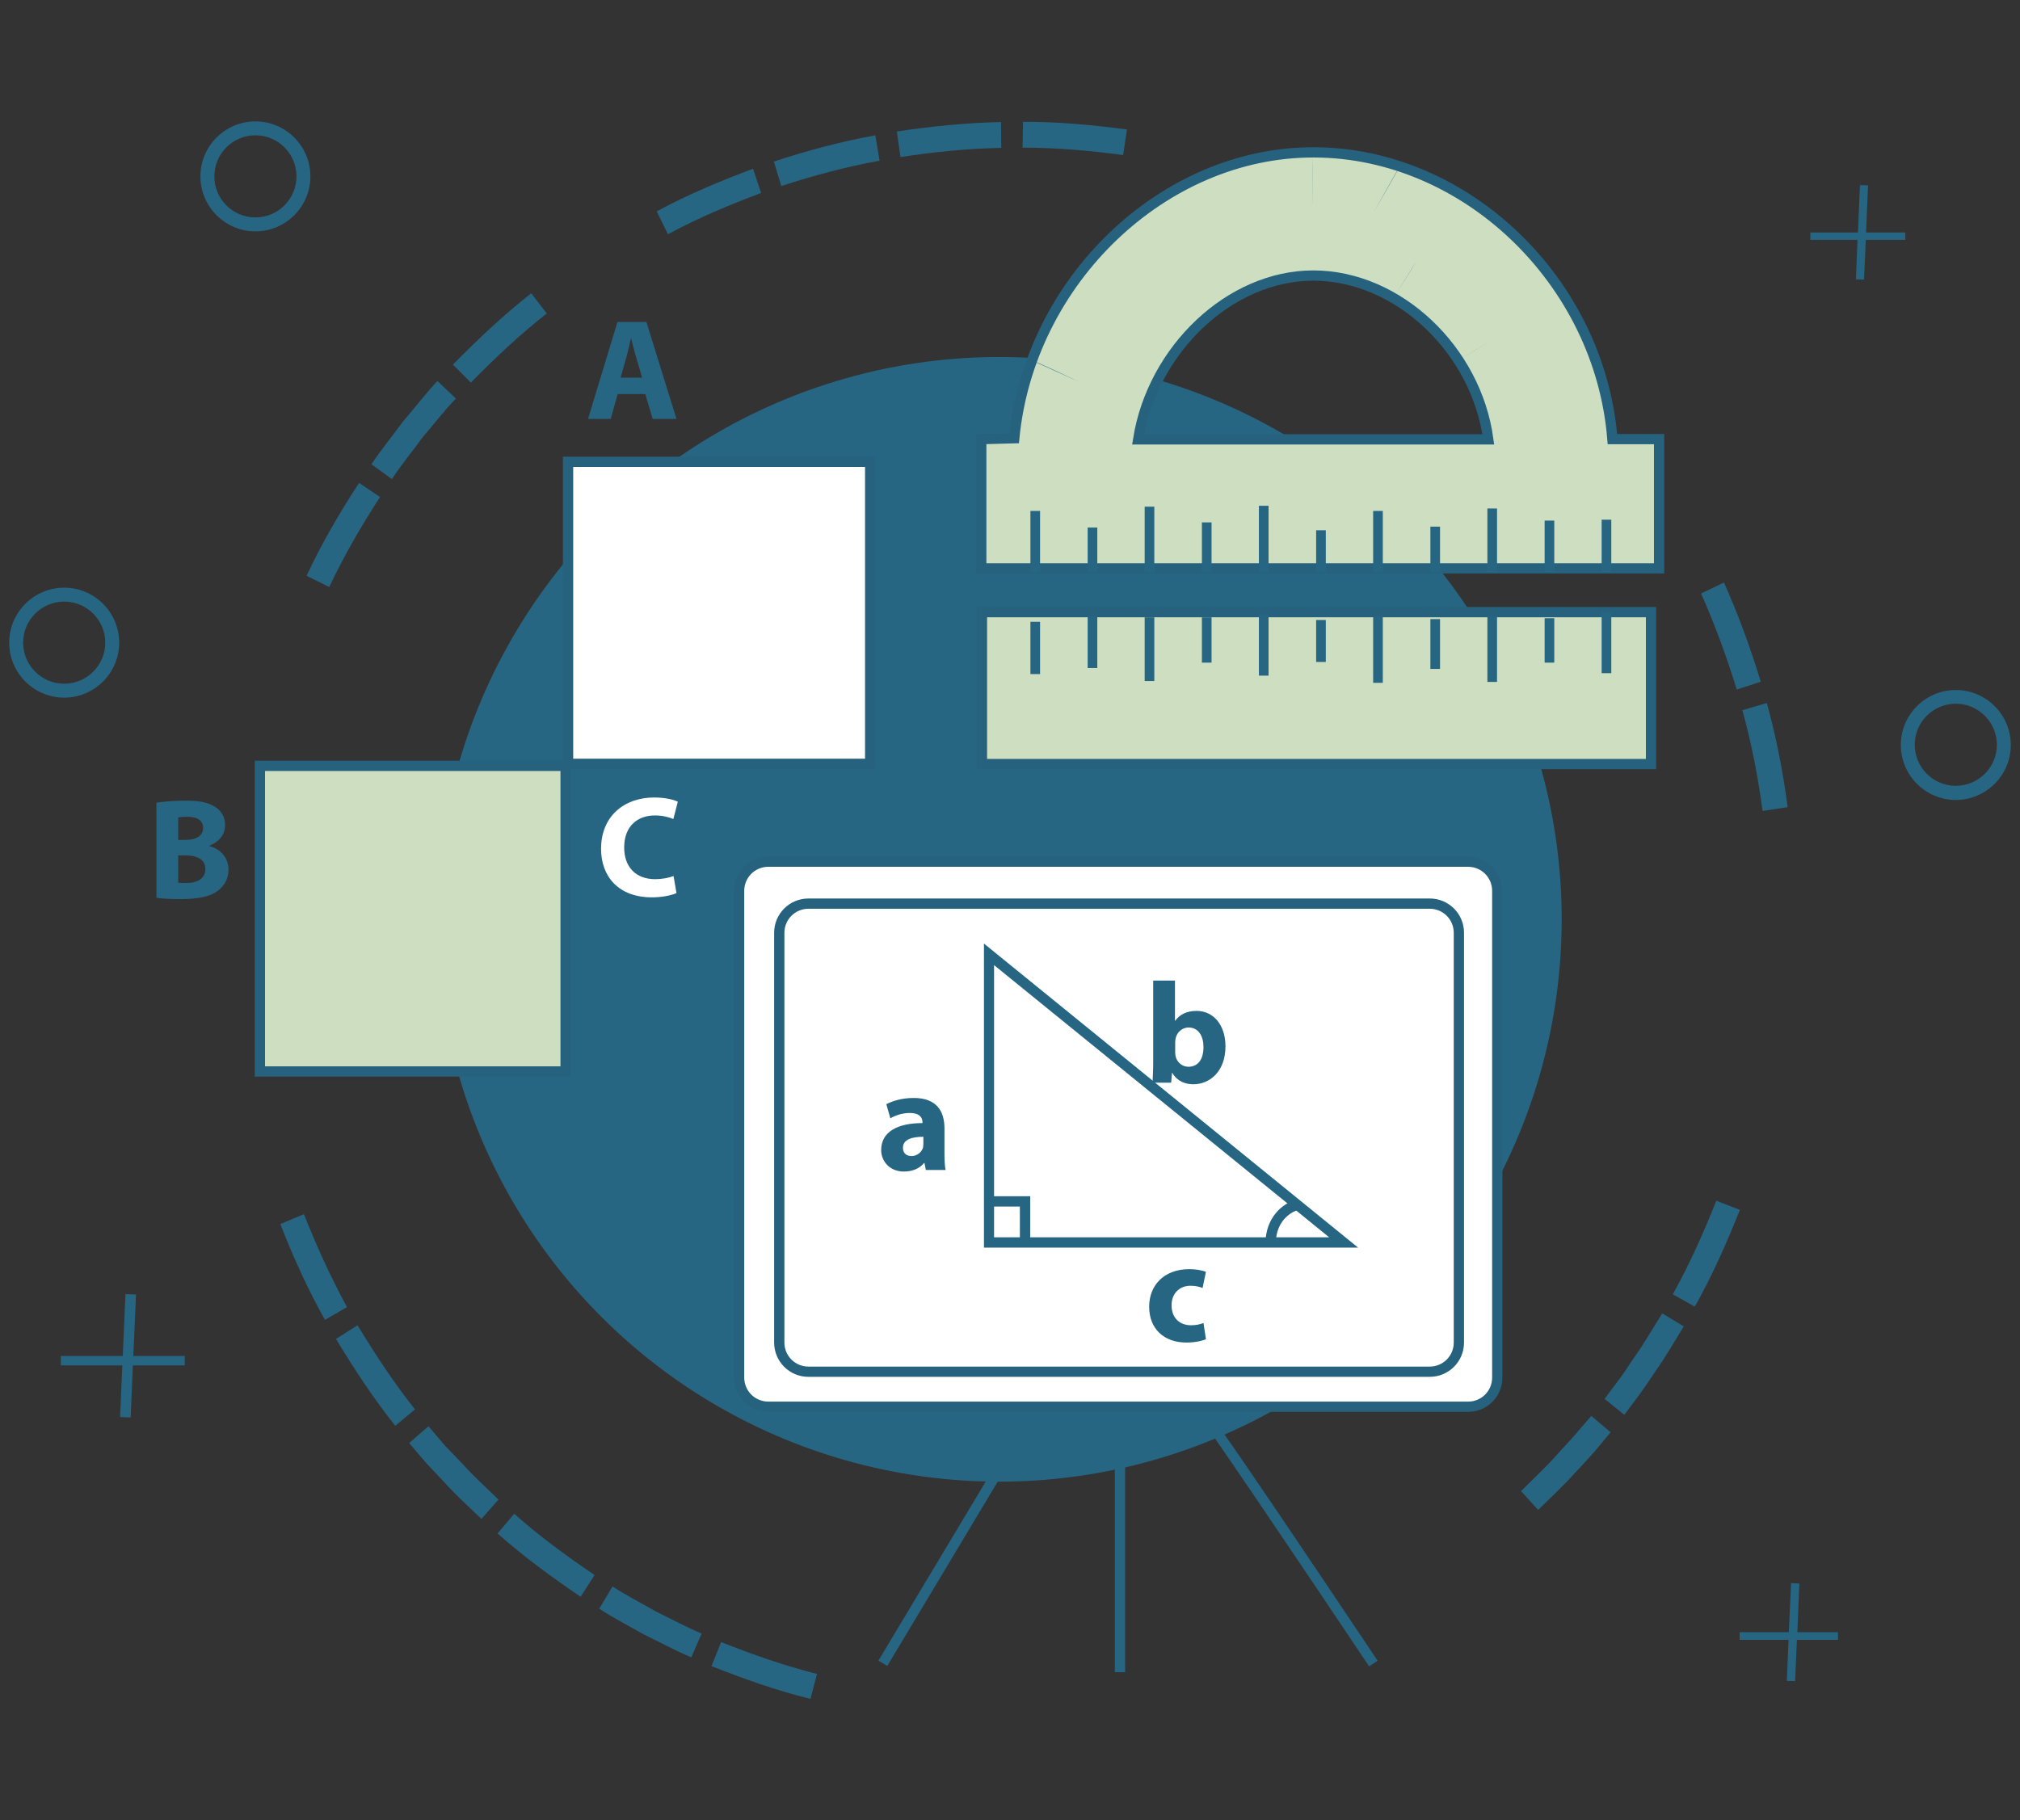 <?xml version="1.0" encoding="utf-8"?>
<!-- Generator: Adobe Illustrator 23.0.3, SVG Export Plug-In . SVG Version: 6.00 Build 0)  -->
<svg version="1.1" id="Capa_1" xmlns="http://www.w3.org/2000/svg" xmlns:xlink="http://www.w3.org/1999/xlink" x="0px" y="0px"
	 viewBox="0 0 900 811.1" style="enable-background:new 0 0 900 811.1;" xml:space="preserve">
<rect x="0" y="0" width="900" height="811.1" fill="#333333" stroke="none"/>
<style type="text/css">
	.st0{fill:#276683;}
	.st1{fill:#CDDFC0;stroke:#26627E;stroke-width:4.572;stroke-miterlimit:10;}
	.st2{fill:#FFFFFF;stroke:#26627E;stroke-width:4.572;stroke-miterlimit:10;}
	.st3{fill:#FFFFFF;}
</style>
<g>
	<circle class="st0" cx="445.2" cy="409.7" r="250.6"/>
	<g>
		<path class="st1" d="M718.4,195.7c-5.6-70.3-65.3-127.6-132.9-127.8c-0.1,0-0.3,0-0.4,0c-66.7,0-126.4,57.1-133.2,127.4l-14.7,0.4
			v57.6h302v-57.6H718.4z M585.1,122.8c0.1,0,0.1,0,0.2,0c37.7,0.1,72.4,33.1,77.8,73h-156C513.5,155.7,548,122.8,585.1,122.8z"/>
		<rect x="437.5" y="272.8" class="st1" width="298.1" height="67.7"/>
		<polygon class="st0" points="59.4,604.3 60.6,576.9 55.9,576.7 54.7,604.3 27.1,604.3 27.1,608.5 54.5,608.5 53.5,631.5 
			58.2,631.7 59.2,608.5 82.3,608.5 82.3,604.3 		"/>
		<polygon class="st0" points="800.8,727.4 801.7,705.7 798,705.5 797,727.4 775.1,727.4 775.1,730.8 796.9,730.8 796.1,749.1 
			799.8,749.2 800.6,730.8 818.9,730.8 818.9,727.4 		"/>
		<polygon class="st0" points="831.4,103.6 832.3,82.6 828.7,82.5 827.8,103.6 806.6,103.6 806.6,106.9 827.6,106.9 826.9,124.5 
			830.5,124.6 831.3,106.9 848.9,106.9 848.9,103.6 		"/>
		<path class="st0" d="M113.8,103.1c-13.5,0-24.5-11-24.5-24.5s11-24.5,24.5-24.5s24.5,11,24.5,24.5S127.3,103.1,113.8,103.1z
			 M113.8,60.3c-10.1,0-18.3,8.2-18.3,18.3s8.2,18.3,18.3,18.3s18.3-8.2,18.3-18.3S123.9,60.3,113.8,60.3z"/>
		<path class="st0" d="M28.6,310.9c-13.5,0-24.5-11-24.5-24.5s11-24.5,24.5-24.5s24.5,11,24.5,24.5S42.1,310.9,28.6,310.9z
			 M28.6,268.1c-10.1,0-18.3,8.2-18.3,18.3s8.2,18.3,18.3,18.3s18.3-8.2,18.3-18.3S38.7,268.1,28.6,268.1z"/>
		<path class="st0" d="M871.4,356.5c-13.5,0-24.5-11-24.5-24.5c0-13.5,11-24.5,24.5-24.5c13.5,0,24.5,11,24.5,24.5
			C895.9,345.5,884.9,356.5,871.4,356.5z M871.4,313.6c-10.1,0-18.3,8.2-18.3,18.3c0,10.1,8.2,18.3,18.3,18.3
			c10.1,0,18.3-8.2,18.3-18.3C889.7,321.9,881.5,313.6,871.4,313.6z"/>
		<g>
			<g>
				<path class="st0" d="M701.5,639.7c-2.5,2.9-5.2,5.6-7.7,8.5c-5.1,5.7-10.7,10.9-16.1,16.3l7.6,8.4c5.6-5.5,11.4-10.9,16.7-16.8
					c2.7-2.9,5.4-5.8,8-8.7l7.6-9.1l-8.6-7.3L701.5,639.7z"/>
				<path class="st0" d="M321.3,731.8l-4.3,10.7c14.4,5.7,29,10.9,44.1,14.6l2.9-11.1C349.4,742.3,335.2,737.3,321.3,731.8z"/>
				<path class="st0" d="M272.9,707l-5.9,9.9c6.5,4.3,13.4,7.8,20.1,11.6c7,3.4,13.8,7.1,20.9,10.1l4.6-10.6
					c-6.9-2.9-13.5-6.5-20.3-9.8C285.9,714.5,279.2,711.1,272.9,707z"/>
				<path class="st0" d="M221.7,683.4c11.6,10.3,24.2,19.5,37,28.2l6.2-9.7c-12.4-8.4-24.6-17.3-35.8-27.3L221.7,683.4z"/>
				<path class="st0" d="M198.2,644.2l-7.3-8.6l-8.6,7.5l7.6,8.9l8,8.5c5.2,5.8,11,11,16.6,16.4l7.6-8.6c-5.4-5.3-11-10.3-16-15.9
					L198.2,644.2z"/>
				<path class="st0" d="M149.7,596.7c8.1,13.4,16.7,26.5,26.4,38.7l8.8-7.3c-9.4-11.8-17.7-24.5-25.6-37.5L149.7,596.7z"/>
				<path class="st0" d="M135.4,541.1l-10.5,4.4c5.7,14.6,12.2,29,19.9,42.7l9.8-5.7C147.3,569.1,141,555.2,135.4,541.1z"/>
				<path class="st0" d="M136.6,256.6l10.1,5c6.5-13.9,14.3-27.2,22.6-40.1l-9.3-6.3C151.3,228.5,143.3,242.2,136.6,256.6z"/>
				<path class="st0" d="M179.6,187.8c-4.7,6.4-9.7,12.5-14.1,19.1l9.1,6.6c4.2-6.4,9.1-12.3,13.6-18.5c5-5.8,9.6-11.9,14.9-17.4
					l-8.2-7.8C189.5,175.5,184.8,181.8,179.6,187.8z"/>
				<path class="st0" d="M236.7,130.7c-12.4,9.7-23.9,20.6-34.9,31.8l8,8c10.7-10.9,21.8-21.4,33.8-30.8L236.7,130.7z"/>
				<path class="st0" d="M339.1,86l-3.6-10.8c-14.6,5.5-29.1,11.5-42.9,19l5,10.2C311,97.1,325,91.3,339.1,86z"/>
				<path class="st0" d="M391.9,71.6L390,60.3c-15.3,2.8-30.4,6.8-45.2,11.7l3.3,10.9C362.5,78.2,377.1,74.3,391.9,71.6z"/>
				<path class="st0" d="M446.1,65.9L446,54.4c-15.5,0.3-31,1.9-46.4,4.2l1.6,11.4C416.1,67.7,431.1,66.2,446.1,65.9z"/>
				<path class="st0" d="M500.4,69.1l1.7-11.4c-15.3-2-30.8-3.5-46.3-3.4l-0.2,11.5C470.6,65.8,485.5,67.1,500.4,69.1z"/>
				<path class="st0" d="M784.5,303.8c-4.6-15.1-10-29.9-16.4-44.2l-10.2,4.9c6.2,13.9,11.4,28.2,15.9,42.8L784.5,303.8z"/>
				<path class="st0" d="M785.3,361.4l11.2-1.7c-2.1-15.7-5.1-31.2-9.3-46.4l-10.9,3.2C780.4,331.2,783.3,346.3,785.3,361.4z"/>
				<path class="st0" d="M764.7,535.1c-5.7,14.3-11.9,28.3-19.4,41.7l9.8,5.5c7.8-13.8,14.2-28.4,20.1-43.1L764.7,535.1z"/>
				<path class="st0" d="M728.3,604.7c-2.2,3.1-4.2,6.4-6.5,9.5l-6.9,9.2l8.8,7.1l7.1-9.5c2.3-3.2,4.5-6.5,6.7-9.8
					c4.6-6.5,8.5-13.3,12.7-20.1l-9.6-5.8C736.5,591.8,732.7,598.5,728.3,604.7z"/>
			</g>
		</g>
		<rect x="115.8" y="341.3" class="st1" width="136.2" height="136.2"/>
		<rect x="253.1" y="205.8" class="st2" width="134.6" height="134.6"/>
		
			<rect x="360.8" y="681.8" transform="matrix(0.514 -0.858 0.858 0.514 -379.065 699.184)" class="st0" width="133.3" height="4.6"/>
		<path class="st0" d="M610,742.6c-29.7-44.4-75-111.6-78.1-114.7l1.5-1.5l-0.1-0.2H531l1.6-2.2c2.1-0.6,2.8-1,81.2,116.1L610,742.6
			z"/>
		<rect x="496.7" y="627.7" class="st0" width="4.6" height="117.5"/>
		<path class="st2" d="M654.2,626.9H342.3c-7.2,0-13-5.8-13-13V397c0-7.2,5.8-13,13-13h311.8c7.2,0,13,5.8,13,13v216.9
			C667.1,621.1,661.3,626.9,654.2,626.9z"/>
		<path class="st2" d="M637,611.3H360.2c-7.2,0-13-5.8-13-13V415.7c0-7.2,5.8-13,13-13H637c7.2,0,13,5.8,13,13v182.6
			C650,605.5,644.2,611.3,637,611.3z"/>
		<path class="st0" d="M605.1,556H438.4V420.5L605.1,556z M442.9,551.4h149.3L442.9,430.1V551.4z"/>
		<polygon class="st0" points="459,553.2 454.4,553.2 454.4,537.7 442.1,537.7 442.1,533.1 459,533.1 		"/>
		<path class="st0" d="M568.4,554.4h-4.6c0-12.4,8.3-18.1,12.7-19.4l1.3,4.4C577.5,539.5,568.4,542.4,568.4,554.4z"/>
		<g>
			<g>
				<path class="st0" d="M69.8,357.7c2.6-0.4,7.7-0.9,12.6-0.9c6,0,9.6,0.6,12.8,2.4c3,1.6,5.1,4.5,5.1,8.5c0,3.8-2.2,7.3-7.1,9.2
					v0.1c4.9,1.3,8.6,5.1,8.6,10.6c0,4-1.8,7-4.5,9.2c-3.1,2.5-8.4,3.9-17,3.9c-4.8,0-8.4-0.3-10.6-0.6V357.7z M79.4,374.3h3.2
					c5.2,0,7.9-2.1,7.9-5.3c0-3.3-2.5-5-6.9-5c-2.2,0-3.4,0.1-4.2,0.3V374.3z M79.4,393.4c1,0.1,2.1,0.1,3.8,0.1
					c4.4,0,8.3-1.7,8.3-6.3c0-4.3-3.9-6-8.8-6h-3.3V393.4z"/>
			</g>
		</g>
		<g>
			<g>
				<path class="st3" d="M301.4,398c-1.7,0.8-5.8,1.9-11,1.9c-14.9,0-22.6-9.4-22.6-21.6c0-14.7,10.5-22.9,23.6-22.9
					c5.1,0,8.9,1,10.6,1.9l-2,7.7c-1.9-0.8-4.7-1.6-8.2-1.6c-7.7,0-13.7,4.7-13.7,14.3c0,8.6,5.1,14.1,13.8,14.1
					c3,0,6.2-0.6,8.2-1.4L301.4,398z"/>
			</g>
		</g>
		<g>
			<g>
				<path class="st0" d="M420.8,513.8c0,2.9,0.1,5.8,0.5,7.6h-8.8l-0.6-3.1h-0.2c-2,2.5-5.3,3.8-9,3.8c-6.3,0-10.1-4.6-10.1-9.6
					c0-8.1,7.3-12,18.4-12v-0.4c0-1.7-0.9-4.1-5.7-4.1c-3.2,0-6.6,1.1-8.6,2.4l-1.8-6.3c2.2-1.2,6.5-2.8,12.2-2.8
					c10.4,0,13.7,6.1,13.7,13.6V513.8z M411.4,506.6c-5.1,0-9.1,1.2-9.1,4.9c0,2.5,1.7,3.7,3.8,3.7c2.4,0,4.4-1.6,5.1-3.6
					c0.1-0.5,0.2-1.1,0.2-1.7V506.6z"/>
			</g>
		</g>
		<g>
			<g>
				<path class="st0" d="M537.3,596.8c-1.7,0.8-5,1.5-8.7,1.5c-10.1,0-16.6-6.2-16.6-16c0-9.2,6.3-16.7,17.9-16.7
					c2.6,0,5.4,0.4,7.4,1.2l-1.5,7.2c-1.2-0.5-2.9-1-5.4-1c-5.1,0-8.5,3.7-8.4,8.8c0,5.7,3.8,8.8,8.6,8.8c2.3,0,4.1-0.4,5.6-1
					L537.3,596.8z"/>
			</g>
		</g>
		<g>
			<g>
				<path class="st0" d="M513.8,437h9.7v17.9h0.1c1.9-2.7,5.1-4.4,9.5-4.4c7.5,0,12.9,6.2,12.9,15.8c0,11.3-7.1,16.9-14.3,16.9
					c-3.6,0-7.2-1.3-9.4-5.1h-0.1l-0.4,4.4h-8.3c0.1-2,0.3-5.8,0.3-9.3V437z M523.6,469.1c0,0.6,0.1,1.2,0.2,1.7
					c0.6,2.6,2.9,4.6,5.7,4.6c4.2,0,6.7-3.2,6.7-8.8c0-4.9-2.2-8.7-6.7-8.7c-2.6,0-5.1,2-5.7,4.8c-0.1,0.6-0.2,1.2-0.2,1.8V469.1z"
					/>
			</g>
		</g>
		<g>
			<g>
				<path class="st0" d="M275.2,175.6l-3.1,11.1H262l13.1-43.2H288l13.4,43.2h-10.6l-3.3-11.1H275.2z M286.1,168.3l-2.7-9.2
					c-0.8-2.6-1.5-5.8-2.2-8.3h-0.1c-0.6,2.6-1.3,5.8-2,8.3l-2.6,9.2H286.1z"/>
			</g>
		</g>
		<rect x="459.1" y="277.1" class="st0" width="4.3" height="23.3"/>
		<rect x="484.6" y="274.7" class="st0" width="4.3" height="23"/>
		<rect x="510" y="275.1" class="st0" width="4.3" height="28.4"/>
		<rect x="535.5" y="275.1" class="st0" width="4.3" height="20.2"/>
		<rect x="560.9" y="273.9" class="st0" width="4.3" height="27.2"/>
		<rect x="586.4" y="276.3" class="st0" width="4.3" height="18.7"/>
		<rect x="611.8" y="274.7" class="st0" width="4.3" height="29.6"/>
		<rect x="637.3" y="275.9" class="st0" width="4.3" height="22.2"/>
		<rect x="662.7" y="274.7" class="st0" width="4.3" height="29.2"/>
		<rect x="688.2" y="275.5" class="st0" width="4.3" height="19.8"/>
		<rect x="713.6" y="272.8" class="st0" width="4.3" height="27.2"/>
		<rect x="713.6" y="231.6" class="st0" width="4.3" height="23.3"/>
		<rect x="688.2" y="232" class="st0" width="4.3" height="23"/>
		<rect x="662.7" y="226.6" class="st0" width="4.3" height="28.4"/>
		<rect x="637.3" y="234.7" class="st0" width="4.3" height="20.2"/>
		<rect x="611.8" y="227.7" class="st0" width="4.3" height="27.2"/>
		<rect x="586.4" y="236.3" class="st0" width="4.3" height="18.7"/>
		<rect x="560.9" y="225.4" class="st0" width="4.3" height="29.6"/>
		<rect x="535.5" y="232.8" class="st0" width="4.3" height="22.2"/>
		<rect x="510" y="225.8" class="st0" width="4.3" height="29.2"/>
		<rect x="484.6" y="235.1" class="st0" width="4.3" height="19.8"/>
		<rect x="459.1" y="227.7" class="st0" width="4.3" height="27.2"/>
		<path class="st0" d="M459.9,160.7c0.6-0.2,21.4,9.7,21.4,9.7"/>
		<line class="st0" x1="494.2" y1="173" x2="511.3" y2="181.1"/>
		<line class="st0" x1="474.9" y1="132.7" x2="496.9" y2="146.9"/>
		<line class="st0" x1="505.3" y1="151" x2="519.3" y2="162.1"/>
		<line class="st0" x1="494.4" y1="106.8" x2="512.6" y2="124.9"/>
		<line class="st0" x1="519.3" y1="130.9" x2="532.3" y2="144.2"/>
		<line class="st0" x1="519.8" y1="87.4" x2="533.5" y2="110.1"/>
		<line class="st0" x1="538.9" y1="116.9" x2="548.8" y2="133.9"/>
		<line class="st0" x1="549.6" y1="73.5" x2="558.4" y2="94.8"/>
		<line class="st0" x1="561.3" y1="105.1" x2="566.5" y2="124.9"/>
		<path class="st0" d="M585,69.1c0,6.6-0.4,23.9-0.4,23.9"/>
		<path class="st0" d="M585.2,105.1c0,0.6-1,16.7-1,16.7"/>
		<path class="st0" d="M624.1,73.5c-1,1.2-12.1,21.2-12.1,21.2"/>
		<line class="st0" x1="609.5" y1="107.6" x2="601" y2="125.3"/>
		<line class="st0" x1="651.4" y1="85.8" x2="635.2" y2="108.2"/>
		<path class="st0" d="M630.9,116.7c-0.2,0.6-9.1,14.6-9.1,14.6"/>
		<line class="st0" x1="674.9" y1="105.6" x2="658.6" y2="125.3"/>
		<line class="st0" x1="651.2" y1="133.5" x2="637.8" y2="144.9"/>
		<line class="st0" x1="696.3" y1="132.5" x2="675.5" y2="146.1"/>
		<path class="st0" d="M664.4,151.6c-2.7,1.6-14.2,8.9-14.2,8.9"/>
		<line class="st0" x1="711.9" y1="159.7" x2="685.8" y2="170.2"/>
		<line class="st0" x1="675.5" y1="171.6" x2="659.2" y2="180.6"/>
	</g>
</g>
</svg>

